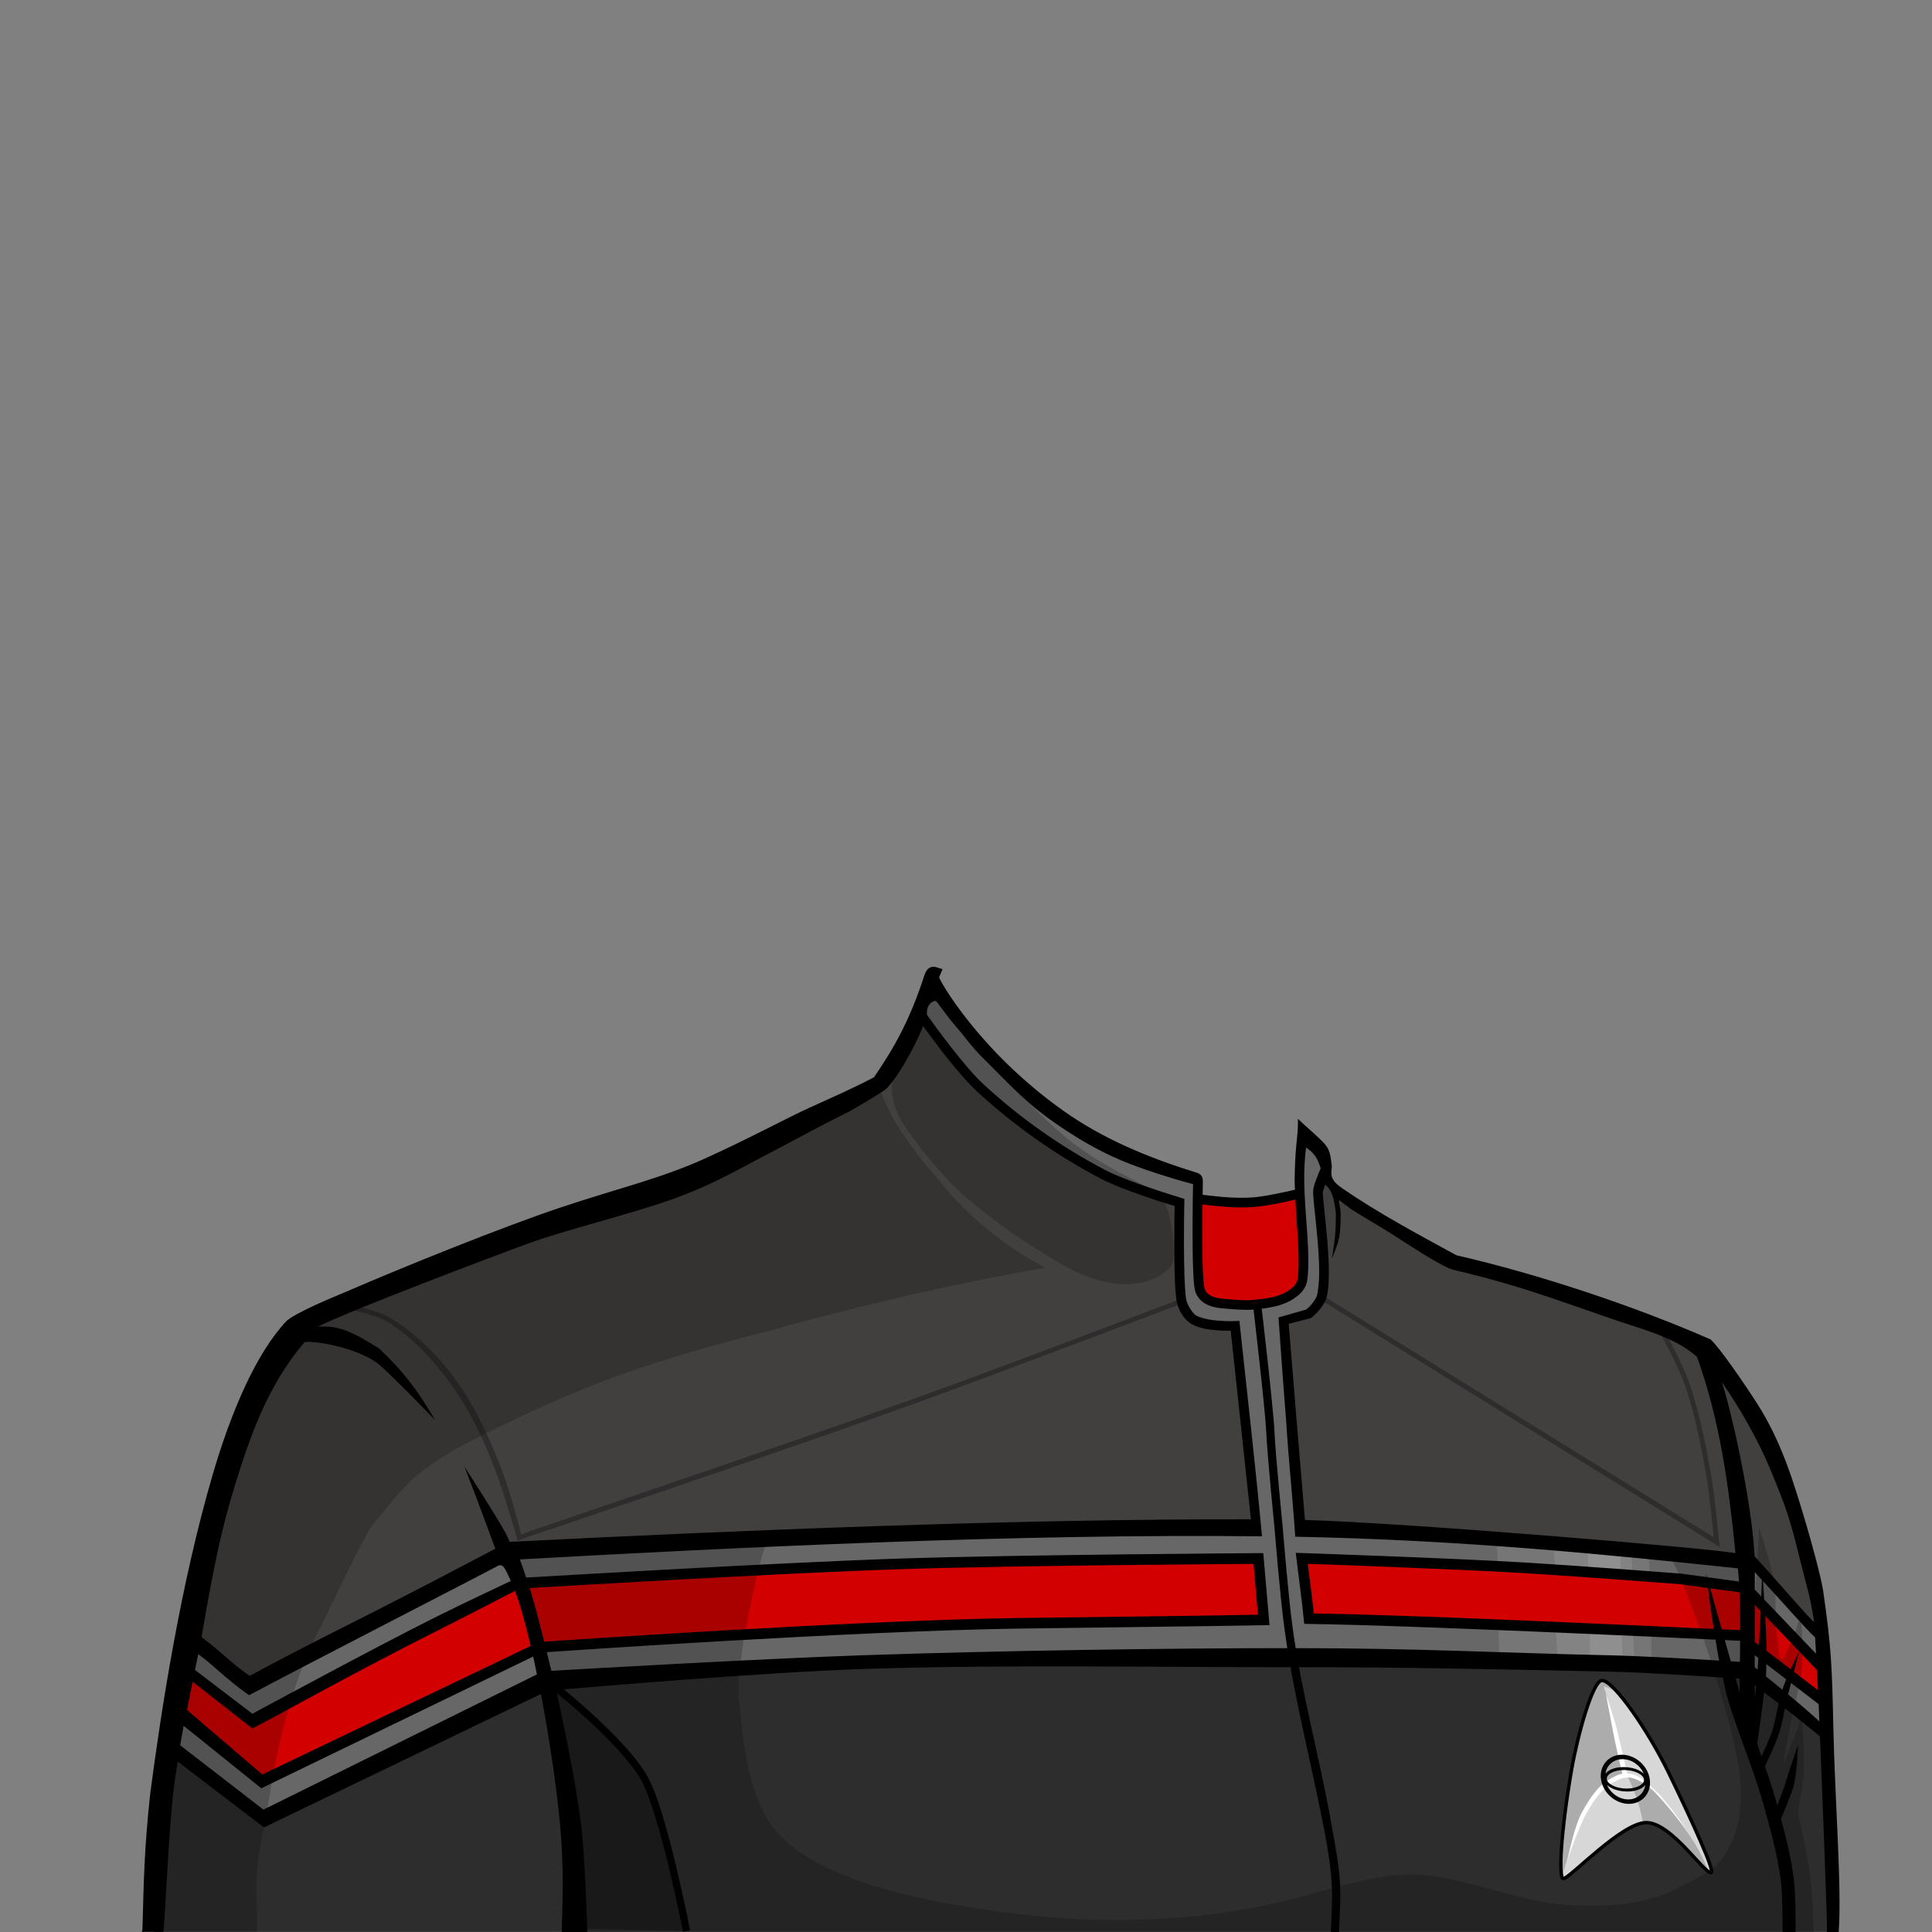 <?xml version="1.0" encoding="UTF-8" standalone="no"?>
<!-- Created with Inkscape (http://www.inkscape.org/) -->

<svg
   version="1.1"
   id="svg282014"
   width="400"
   height="400"
   viewBox="0 0 400 400"
   sodipodi:docname="stoAverageFemale.svg"
   inkscape:version="1.4 (e7c3feb1, 2024-10-09)"
   xml:space="preserve"
   xmlns:inkscape="http://www.inkscape.org/namespaces/inkscape"
   xmlns:sodipodi="http://sodipodi.sourceforge.net/DTD/sodipodi-0.dtd"
   xmlns="http://www.w3.org/2000/svg"
   xmlns:svg="http://www.w3.org/2000/svg"><rect x="0" y="0" width="400" height="400" fill="#808080" stroke="none"/><defs
     id="defs282018" /><sodipodi:namedview
     id="namedview282016"
     pagecolor="#ffffff"
     bordercolor="#666666"
     borderopacity="1.0"
     inkscape:showpageshadow="2"
     inkscape:pageopacity="0.0"
     inkscape:pagecheckerboard="0"
     inkscape:deskcolor="#d1d1d1"
     showgrid="false"
     inkscape:zoom="2.7225"
     inkscape:cx="199.81635"
     inkscape:cy="200"
     inkscape:window-width="2208"
     inkscape:window-height="1308"
     inkscape:window-x="2126"
     inkscape:window-y="25"
     inkscape:window-maximized="0"
     inkscape:current-layer="g282022"><inkscape:page
       x="0"
       y="0"
       id="page282020"
       width="400"
       height="400"
       margin="0"
       bleed="0" /></sodipodi:namedview><g
     id="g282022"
     inkscape:groupmode="layer"
     inkscape:label="Uniform"
     style="display:inline;opacity:1"><path
       id="path283350"
       style="fill:#423f3f;fill-opacity:1;fill-rule:nonzero;stroke:none;stroke-width:1.333"
       d="m 193.08,202.945 c -2.519,5.318 -2.82,5.74 -5.076,9.838 -3.009,4.719 -4.232,7.953 -6.191,11.68 -14.347,6.449 -26.456,10.668 -50.148,24.252 -16.347,4.407 -36.792,9.015 -54.479,19.418 -3.369,1.981 -12.235,6.1 -15.736,8.227 -9.937,13.3 -9.372,20.97 -15.105,36.717 -4.528,14.939 -5.945,19.199 -8.343,30.415 2.923,0.34 8.623,14.8 11.496,14.172 19.407,-12.547 33.123,-21.853 57.397,-34.419 17.877,-0.783 160.139,-2.876 164.402,-2.721 30.162,1.097 61.42,2.954 91.858,5.137 0,0 7.225,6.857 14.671,14.892 -0.749,-4.799 -1.478,-8.2 -2.12,-11.55 -0.807,-4.206 -2.241,-6.78 -3.459,-10.887 -6.204,-24.605 -13.732,-35.418 -33.147,-46.13 -12.891,-3.905 -24.586,-9.436 -36.992,-10.875 -5.248,-0.674 -12.254,-7.053 -15.815,-9.174 -6.38,-3.801 -8.825,-6.176 -11.241,-8.269 L 274.988,240.666 270.709,235 l -2.257,7.885 c 0.068,1.622 0.129,4.028 -0.439,4.177 -0.867,0.228 -7.286,2.029 -8.246,2.062 -1.341,0.046 -9.343,-0.734 -11.05,-0.928 -2.233,-0.376 1.399,-3.398 -0.373,-4.018 -9.597,-3.353 -21.28,-8.06 -28.417,-13.301 -7.434,-5.459 -23.211,-21.626 -26.848,-27.932 z"
       sodipodi:nodetypes="csccccccccsccscccsccccsscsccc" /><path
       d="m 380.045,399.967 c -0.313,-6.089 -1.452,-8.003 -1.817,-18.532 -0.199,-5.736 1.356,-40.308 -0.845,-42.32 -2.215,-1.179 -11.488,-14.431 -13.993,-14.682 -25.562,-2.564 -62.783,-6.038 -93.811,-6.76 -75.853,-1.569 -163.343,4.087 -163.343,4.087 -24.379,11.174 -33.621,17.317 -56.475,28.741 -4.559,-3.095 -10.708,-10.026 -10.677,-9.977 0,0 -7.375,55.619 -7.195,58.71 0.015,0.247 0.033,0.489 0.052,0.733 z"
       style="fill:#2d2d2d;fill-opacity:1;fill-rule:nonzero;stroke:none;stroke-width:1.333"
       id="path283402"
       sodipodi:nodetypes="cscsccccccc" /><path
       id="path18"
       style="fill:#d30000;fill-opacity:1;stroke:none;stroke-width:1px;stroke-linecap:butt;stroke-linejoin:miter;stroke-opacity:1"
       d="m 268.818,246.871 -10.391,1.947 -10.777,-1.039 0.129,10.52 0.52,9.221 2.857,1.947 8.701,0.52 6.104,-1.818 3.766,-3.506 -0.131,-6.754 z m 1.889,75.26 -11.02,0.367 -76.768,1.102 -75.666,4.041 -25.711,12.121 -31.221,16.529 c 0,0 -7.714,-6.612 -11.02,-10.652 l -3.307,9.549 17.998,13.225 57.668,-26.814 48.484,-3.674 99.908,-2.57 11.387,-1.102 89.256,4.408 17.631,13.957 -1.102,-7.713 -15.795,-15.428 -35.996,-5.143 z" /><path
       style="fill:#676767;fill-opacity:1;stroke:none;stroke-width:1px;stroke-linecap:butt;stroke-linejoin:miter;stroke-opacity:1"
       d="m 38.567,339.027 13.075,10.352 52.306,-28.35 155.372,-5.142 -3.306,-41.506 -8.448,-1.469 -2.774,-2.925 -0.519,-21.168 -15.973,-5.844 -14.545,-8.441 -15.713,-13.895 -7.792,-10.389 1.948,-5.844 2.078,0.649 6.493,9.09 11.168,11.298 16.623,11.428 12.986,5.454 6.104,1.558 0.39,18.96 0.649,4.805 4.156,2.467 h 7.532 l 5.844,-1.429 2.597,-2.338 1.039,-3.117 -0.909,-19.22 0.649,-9.35 4.026,4.415 0.779,4.156 -1.428,3.376 1.299,14.804 -0.909,8.181 -2.857,2.338 -4.935,1.299 3.896,42.855 15.843,1.039 41.167,2.597 34.284,3.376 8.441,7.013 7.662,8.961 0.649,6.623 -7.792,-7.532 -8.701,-9.09 -36.881,-4.675 -42.595,-1.169 -12.467,-0.649 2.078,12.467 33.765,1.169 48.439,1.818 7.922,0.779 8.311,7.402 7.792,5.844 0.519,6.493 -12.856,-9.74 -4.026,-3.376 -46.491,-2.208 -47.14,-1.169 -65.321,1.039 -70.516,2.467 -18.83,1.169 -58.439,29.089 -19.609,-15.713 1.558,-6.104 17.532,14.285 57.01,-27.012 80.775,-4.545 67.139,-1.169 2.857,-0.26 -0.909,-12.856 -49.088,1.039 -103.761,4.285 -57.01,28.57 -12.986,-11.168 z"
       id="path19"
       sodipodi:nodetypes="ccccccccccccccccccccccccccccccccccccccccccccccccccccccccccccccccccccccccccc" /><path
       id="path3"
       style="display:inline;fill:#ffffff;fill-opacity:0.1;stroke:none;stroke-width:1px;stroke-linecap:butt;stroke-linejoin:miter;stroke-opacity:1"
       d="m 309.882,318.162 0.218,5.739 31.458,2.999 -0.195,-5.444 z m 0.295,18.316 0.283,6.518 31.458,1.7 -0.065,-6.678 z"
       sodipodi:nodetypes="cccccccccc" /><path
       id="path11"
       style="display:inline;fill:#ffffff;fill-opacity:0.1;stroke:none;stroke-width:1px;stroke-linecap:butt;stroke-linejoin:miter;stroke-opacity:1"
       d="m 322.081,336.939 0.425,6.766 15.871,0.709 -0.283,-6.536 z m -0.555,-17.602 0.49,5.143 16.001,2.332 -0.218,-4.978 z"
       sodipodi:nodetypes="cccccccccc" /><path
       id="path12"
       style="display:inline;fill:#ffffff;fill-opacity:0.1;stroke:none;stroke-width:1px;stroke-linecap:butt;stroke-linejoin:miter;stroke-opacity:1"
       d="m 329.166,337.323 v 7.091 l 6.802,1e-5 -0.283,-6.796 z m -0.36,-16.887 v 5.078 l 6.867,0.649 -0.283,-5.172 z"
       sodipodi:nodetypes="cccccccccc" /><path
       id="path283446"
       style="fill:#000000;fill-opacity:1;fill-rule:nonzero;stroke:none;stroke-width:1.333"
       d="m 193.4,200.156 c -1.244,-0.044 -1.724,0.858 -2.076,1.959 -2.904,8.854 -5.94,14.464 -10.375,20.928 -4.34,2.282 -8.905,4.278 -13.404,6.32 -4.706,2.145 -12.463,6.362 -21.596,10.502 -9.133,4.14 -17.978,6.151 -29.99,10.172 -12.012,4.02 -32.684,12.364 -44.561,17.516 -2.261,0.94 -10.333,4.261 -12.146,6.012 -6.215,6.631 -11.41,18.661 -15.287,31.982 -6.633,22.786 -10.561,48.335 -12.857,65.756 -1.287,11.808 -1.338,18.413 -1.617,28.141 -0.031,0.175 -0.076,0.349 -0.127,0.523 h 4.428 c 0.255,-0.115 0.963,-17.979 1.977,-27.945 0.223,-2.192 0.613,-4.768 1.01,-7.33 l 17.873,13.656 57.342,-27.631 c 1.717,9.012 3.131,18.624 3.85,25.865 1.101,11.105 0.508,19.093 0.447,23.418 h 5.318 c -0.184,-6.267 -0.702,-17.099 -1.201,-21.42 -0.71,-6.15 -2.695,-17.079 -5.145,-28.094 1.485,1.219 3.659,3.048 6.121,5.291 4.273,3.894 9.112,8.812 11.299,12.639 1.877,3.284 4.133,11.268 5.832,18.316 1.699,7.049 2.898,13.227 2.898,13.227 l 1.473,-0.285 c 0,0 -1.206,-6.207 -2.914,-13.293 -1.708,-7.086 -3.86,-14.989 -5.986,-18.709 -2.38,-4.164 -7.273,-9.069 -11.592,-13.004 -2.158,-1.966 -4.174,-3.682 -5.65,-4.906 5.44,-0.46 40.998,-3.504 61.863,-4.213 28.632,-0.973 60.879,-0.34 89.531,-0.373 22.135,-0.025 42.733,0.435 65.08,0.918 7.127,0.154 17.873,0.857 23.479,1.236 0.264,1.194 0.511,2.561 0.789,3.553 2.11,7.525 5.301,14.575 7.363,21.832 1.558,5.484 3.099,10.945 3.834,16.469 0.438,3.287 0.377,10.816 0.377,10.816 h 2.699 c 0,0 0.107,-7.371 -0.398,-11.172 -0.563,-4.233 -1.567,-8.359 -2.676,-12.42 l 0.096,0.041 c 0,0 1.8,-4.126 2.49,-6.43 0.862,-2.878 0.945,-8.652 0.945,-8.652 0,0 -1.889,5.53 -2.67,8.137 -0.34,1.135 -1.033,2.89 -1.598,4.268 -0.169,-0.598 -0.335,-1.2 -0.504,-1.795 -0.607,-2.137 -1.306,-4.231 -2.033,-6.309 0.359,-0.737 2.127,-4.405 2.869,-6.648 0.592,-1.79 0.921,-3.584 1.275,-5.34 2.418,1.888 4.819,3.813 7.248,5.809 0.095,2.362 0.252,6.022 0.271,6.646 0.078,2.493 1.311,31.903 1.168,33.865 h 2.441 c 0.663,-9.297 -0.769,-26.793 -1.113,-42.463 -0.273,-12.415 -0.378,-16.22 -2.104,-28.182 -0.388,-2.688 -2.535,-10.453 -3.305,-13.055 -2.724,-9.221 -5.266,-17.794 -10.432,-25.816 -2.759,-4.286 -7.757,-11.554 -9.578,-13.174 -15.434,-6.774 -35.271,-13.443 -52.613,-17.422 -8.473,-4.616 -16.198,-8.772 -23.48,-13.757 -1.02,-0.698 -2.38,-1.635 -2.414,-3.173 -0.02,-0.898 0.125,-1.196 0.078,-1.632 -0.33,-3.077 -0.616,-3.739 -2.346,-5.407 -1.573,-1.517 -3.089,-2.778 -4.662,-4.295 0.062,1.573 -0.087,3.102 -0.275,4.916 -0.283,2.727 -0.382,5.472 -0.398,8.213 0.003,0.48 0.049,1.042 0.065,1.547 -1.365,0.363 -6.285,1.437 -8.748,1.609 -1.761,0.124 -4.077,0.1 -6.293,-0.104 -1.881,-0.172 -3.299,-0.351 -4.07,-0.441 0.019,-0.999 0.047,-2.736 0.043,-2.861 -0.028,-0.868 -0.359,-1.427 -1.287,-1.727 -10.376,-3.18 -19.645,-7.155 -27.656,-12.849 -17.615,-12.522 -25.787,-27.313 -25.656,-27.611 l 0.703,-1.67 c -0.881,-0.226 -1.364,-0.476 -1.74,-0.49 z m 0.453,7.174 c 0.23,0.186 2.546,3.486 4.229,5.41 2.126,2.431 2.805,3.68 5.273,6.146 6.699,6.696 9.432,9.84 16.305,14.461 8.567,5.759 14.373,7.963 23.57,10.752 1.007,0.305 2.614,0.753 3.777,1.07 -0.036,1.695 -0.105,5.212 -0.104,9.703 6.4e-4,2.89 0.033,5.859 0.137,8.277 0.098,2.291 0.219,3.821 0.582,4.646 1.162,2.644 4.269,2.982 5.404,3.076 2.209,0.184 4.627,0.428 6.426,0.26 3.405,-0.319 6.735,-0.74 9.375,-2.979 0.858,-0.728 1.583,-1.743 1.799,-2.963 0.365,-2.062 0.288,-6.168 0.029,-9.762 -0.259,-3.594 -0.598,-7.523 -0.615,-10.686 -0.085,-2.213 0.122,-5.377 0.371,-7.166 0.971,0.735 2.209,1.476 3.02,4.316 -0.1,0.232 -0.37,0.855 -0.693,1.703 -0.391,1.025 -0.817,2.063 -0.861,3.023 -0.038,0.82 0.117,2.167 0.312,4.047 0.195,1.88 0.444,4.19 0.637,6.527 0.192,2.337 0.327,4.703 0.297,6.664 -0.031,1.961 -0.309,4.213 -0.588,4.719 -0.981,1.779 -2.066,2.514 -2.145,2.566 l -5.693,1.625 0.059,0.736 c 0,0 0.942,13.567 1.514,20.467 0.487,7.993 1.347,15.948 1.898,24.191 34.547,0.648 65.237,3.759 91.627,6.549 0.11,0.607 0.172,1.724 0.244,2.729 l -6.615,-0.906 c -0.184,-0.651 0.003,0.008 -0.193,-0.686 0,0 0.085,0.63 0.09,0.672 l -5.17,-0.709 c 0,0 -21.441,-1.649 -32.199,-2.294 -15.872,-0.952 -47.684,-2.018 -47.684,-2.018 0.596,4.901 1.287,9.791 1.758,14.707 3.275,0.052 6.811,0.116 11.301,0.246 24.028,0.697 64.75,2.596 73.857,3.023 0.242,1.474 0.459,2.886 0.73,4.332 -6.267,-0.379 -16.314,-0.96 -23.107,-1.107 -22.311,-0.483 -39.307,-1.469 -65.113,-1.469 -25.806,3.5e-4 -60.374,0.497 -89.035,1.471 -21.898,0.744 -62.065,3.084 -64.506,3.227 -0.309,-1.316 -0.623,-2.577 -0.941,-3.867 2.186,-0.152 63.403,-4.385 97.641,-4.875 17.328,-0.257 34.595,-0.411 51.986,-0.721 l -1.293,-14.908 c 0,0 -50.125,0.299 -75.172,1.125 -25.615,0.845 -74.162,3.745 -77.438,3.941 -0.434,-1.303 -0.872,-2.666 -1.295,-3.76 45.144,-2.518 103.194,-5.355 153.645,-4.783 -1.38,-14.881 -3.091,-29.736 -4.684,-44.598 l -0.934,0.037 c 0,0 -1.504,0.06 -3.303,-0.074 -1.799,-0.135 -3.901,-0.547 -4.783,-1.129 -0.806,-0.531 -1.855,-2.349 -2.027,-3.434 -0.311,-1.958 -0.424,-7.047 -0.43,-11.516 -0.005,-4.468 0.076,-8.398 0.076,-8.398 l 0.016,-0.764 -0.732,-0.217 c 0,0 -10.943,-3.27 -15.709,-5.771 -9.091,-4.771 -17.633,-10.784 -25.174,-17.748 -3.995,-3.69 -10.063,-12.088 -11.693,-14.377 0.006,-0.407 -0.056,-1.259 0.395,-1.943 0.548,-0.833 1.281,-1.038 1.551,-0.82 z m -2.738,5.098 c 2.465,3.419 7.452,10.116 11.129,13.512 7.673,7.086 16.355,13.198 25.602,18.051 4.917,2.581 14.191,5.344 15.35,5.688 -0.012,0.613 -0.075,3.598 -0.07,7.693 0.005,4.494 0.076,9.45 0.453,11.826 0.278,1.753 1.309,3.741 2.902,4.791 1.571,1.036 3.808,1.309 5.734,1.453 1.413,0.106 2.031,0.068 2.592,0.057 l 4.186,39.051 c -48.915,-0.086 -105.333,2.253 -153.453,4.674 -0.942,-2.139 -1.155,-2.322 -2.115,-3.988 -1.67,-2.898 -7.262,-11.574 -7.262,-11.574 1.934,4.857 6.393,16.98 6.393,16.98 -30.671,16.184 -33.16,16.807 -50.854,26.32 -3.554,-2.343 -5.972,-5.077 -9.971,-8.021 2.508,-14.622 4.076,-22.289 6.975,-31.619 2.814,-9.056 6.509,-20.394 14.393,-29.463 2.25,-0.307 11.169,1.182 15.539,4.766 3.13,2.811 8.891,8.718 11.43,11.385 -3.599,-6.234 -6.748,-10.299 -11.697,-14.916 -5.483,-3.356 -8.158,-4.726 -12.547,-4.426 6.41,-3.263 36.848,-14.786 43.904,-17.35 7.056,-2.563 20.619,-5.918 28.881,-8.82 8.261,-2.902 12.887,-5.681 18.285,-8.475 5.398,-2.794 13.022,-6.999 17.656,-9.25 2.917,-1.417 8.385,-4.93 8.385,-4.93 2.051,-1.221 6.457,-8.909 8.181,-13.413 z m 83.25,32.796 c 1.101,1.03 1.483,1.981 1.799,3.379 0.216,1 0.423,2.217 0.412,2.949 -0.017,1.097 0.002,2.909 -0.195,4.658 -0.166,1.472 -0.619,4.297 -0.619,4.297 0,0 1.219,-2.744 1.484,-4.232 0.302,-1.693 0.309,-3.42 0.328,-4.707 0.014,-0.921 -0.117,-1.597 -0.34,-2.627 -0.044,-0.205 0.047,-0.294 0.005,-0.478 l 1.947,1.466 c 0.401,0.472 5.298,3.252 8.611,5.324 3.322,2.078 9.896,6.57 12.9,7.598 16.651,3.904 24.565,7.543 39.643,12.402 5.466,1.849 8.434,3.414 10.996,5.65 4.761,13.17 6.59,26.735 7.977,40.67 -4.082,-0.891 -66.441,-6.207 -89.137,-6.883 -0.086,-1.017 -1.158,-13.769 -1.729,-20.652 -0.551,-6.651 -1.562,-19.037 -1.637,-19.959 l 4.547,-1.168 0.086,-0.057 c 0,0 1.61,-1.08 2.842,-3.312 0.681,-1.235 0.804,-3.576 0.836,-5.652 0.032,-2.076 -0.106,-4.489 -0.301,-6.859 -0.195,-2.371 -0.446,-4.697 -0.641,-6.57 -0.195,-1.873 -0.321,-3.396 -0.305,-3.748 0.004,-0.091 0.76,-2.015 0.555,-1.586 z m -6.176,3.129 c 0.127,2.393 0.301,4.86 0.471,7.221 0.257,3.572 0.268,7.734 -0.004,9.27 -0.108,0.61 -0.563,1.311 -1.123,1.785 -2.275,1.929 -5.255,2.23 -8.266,2.512 -1.851,0.173 -4.177,-0.102 -6.074,-0.26 -2.944,-0.245 -3.53,-1.412 -3.74,-1.889 -0.257,-0.586 -0.38,-3.124 -0.414,-3.928 -0.101,-2.368 -0.134,-5.317 -0.135,-8.191 -4.9e-4,-2.822 0.021,-3.475 0.064,-5.496 0.778,0.093 2.135,0.257 3.914,0.42 2.261,0.207 4.613,0.248 6.615,0.107 2.548,-0.179 6.813,-1.052 8.691,-1.551 z m 88.299,37.807 c 3.675,5.224 7.638,12.205 10.174,18.363 3.24,7.87 3.977,10.096 5.893,17.92 1.459,5.96 2.225,7.849 3.021,13.305 0.086,0.592 -8.726,-9.704 -12.307,-13.535 -0.633,-12.234 -5.223,-31.601 -6.781,-36.053 z m -85.729,37.611 c 0,0 30.061,1.044 45.061,1.944 10.719,0.643 32.08,2.282 32.08,2.282 l 5.723,0.783 c 0.229,1.866 0.512,4.08 1.193,8.477 -9.65,-0.453 -49.56,-2.311 -73.426,-3.004 -3.114,-0.09 -6.247,-0.155 -9.387,-0.209 -0.359,-3.475 -0.82,-6.892 -1.244,-10.273 z m -11.229,0.018 0.91,10.518 c -15.23,0.301 -34.506,0.466 -49.621,0.682 -34.562,0.495 -96.563,4.795 -98.137,4.904 -1.001,-3.942 -1.991,-7.827 -3.012,-11.104 3.568,-0.213 51.401,-3.069 76.773,-3.906 24.351,-0.803 73.086,-1.094 73.086,-1.094 z m -155.95,0.274 c 0.788,-0.025 1.315,1.405 2.186,3.253 -1.215,0.573 -10.266,4.835 -15.373,7.389 -13.273,6.636 -37.277,19.651 -38.135,20.106 l -11.885,-9.061 c 0.172,-0.81 0.668,-3.291 0.668,-3.291 3.226,2.368 5.993,5.358 10.527,8.516 10.748,-5.743 48.805,-25.293 51.657,-26.858 0.139,-0.077 0.211,-0.049 0.354,-0.053 z m 259.727,1.442 c 0.319,0.317 1.054,1.157 1.482,1.611 -0.018,0.489 -0.095,2.327 -0.137,3.404 l -1.35,-1.412 c -9e-5,-1.111 0.047,-3.328 0.004,-3.604 z m 1.703,1.852 c 3.358,3.582 8.911,9.94 10.795,11.666 0.032,0.187 0.126,2.552 0.178,3.357 l -10.732,-11.232 c -0.086,-1.239 -0.175,-2.982 -0.24,-3.791 z m -10.936,1.486 6.111,0.838 c 0.089,2.247 0.106,4.937 0.109,7.824 -0.133,-0.006 -3.293,-0.149 -3.826,-0.174 -0.591,-2.104 -0.588,-2.091 -2.395,-8.488 z M 106.623,329.375 c 1.09,2.884 2.189,6.883 3.248,11.398 L 54.299,367.393 38.725,354.037 c 0.579,-3.074 0.733,-3.794 1.156,-5.848 l 12.342,9.65 c 2.37,-1.024 20.731,-11.435 39.416,-20.777 5.016,-2.508 13.709,-7.034 14.984,-7.688 z m 256.678,2.914 1.23,1.289 c -0.099,2.399 -0.213,4.321 -0.352,7.02 l -0.793,-0.607 -0.09,0.117 c 0.02,-3.155 -0.026,-5.311 0.004,-7.818 z m 2.168,2.27 10.695,11.193 c 0.08,1.559 0.134,2.251 0.223,4.189 l -4.977,-3.811 c 0.413,-1.652 1.064,-4.137 1.064,-4.137 0,0 -0.828,1.635 -1.738,3.621 l -4.996,-3.824 c -0.026,-2.515 -0.137,-4.795 -0.271,-7.232 z m -8.369,5.004 c 0.382,0.018 3.075,0.14 3.178,0.145 -0.006,1.47 -0.021,2.876 -0.041,4.359 -0.26,-0.016 -1.403,-0.083 -1.898,-0.113 -0.107,-0.379 -1.028,-3.642 -1.238,-4.391 z m 6.195,3.129 0.74,0.566 c -0.046,0.803 -0.083,1.693 -0.131,2.424 -0.205,-0.167 -0.404,-0.328 -0.609,-0.496 -0.005,-0.841 -8.4e-4,-1.637 0,-2.494 z m -252.898,0.277 c 0.264,1.185 0.507,2.466 0.762,3.703 L 54.541,374.664 37.303,361.344 c 0.234,-1.383 0.474,-2.693 0.719,-4.039 l 16.078,12.943 z m 255.295,1.557 4.133,3.162 c -0.325,0.771 -0.571,1.458 -0.812,2.152 -1.117,-0.908 -2.253,-1.839 -3.385,-2.756 0.052,-0.754 0.046,-1.692 0.065,-2.559 z m -6.352,2.979 c 0.152,0.011 0.767,0.05 0.865,0.057 -0.014,0.732 -0.004,1.506 -0.019,2.213 -0.006,0.265 0.02,0.53 0.019,0.795 -0.113,-0.395 -0.792,-2.808 -0.865,-3.064 z m 11.475,0.941 5.717,4.377 c 0.069,1.597 0.084,2.069 0.146,3.564 -2.108,-1.913 -4.263,-3.764 -6.471,-5.574 0.234,-0.838 0.336,-1.319 0.607,-2.367 z m -7.521,0.467 c 0.102,0.077 0.201,0.154 0.303,0.23 -0.094,0.829 -0.158,1.57 -0.281,2.473 -0.003,-0.852 -0.008,-1.881 -0.021,-2.463 -0.002,-0.075 0.002,-0.165 0,-0.24 z m 1.949,1.482 c 0.999,0.758 2.012,1.516 2.998,2.279 -0.442,2.022 -0.776,4.029 -1.387,5.875 -0.462,1.397 -1.455,3.595 -2.162,5.115 -0.42,-1.167 -0.83,-2.337 -0.859,-2.885 0,0 0.873,-5.743 1.41,-10.385 z"
       sodipodi:nodetypes="scccssccsccccscccsccscsssccssscsssccssccsccscscscsccsccsscsccsscscsccsscscscccssssscsssssssccccsssssscccccccccccscccccssscccccscccccsssccccsscsscssccssscccsccccscccccssssscccsscsssccsccsccscccsssscccssscsssccssccssscccscccccccccccccscscccccsccccccccccccccccccccccccccccccccccccccccccccccccccccccccccccccccccccccccscccsccccccscccsccc" /><path
       d="m 31.482,395.287 c 0.447,2.493 1.181,2.085 1.541,4.679 h 20.167 c 0.196,-3.433 -0.168,-7.001 -0.091,-10.296 0.143,-6.028 1.81,-11.881 2.718,-17.836 1.664,-10.893 4.391,-21.539 8.717,-31.409 5.683,-10.92 7.045,-14.963 12.228,-24.254 8.062,-9.835 8.681,-10.664 17.277,-16.047 9.831,-5.058 15.434,-7.808 26.709,-12.521 12.061,-4.937 26.019,-8.937 38.759,-12.128 2.827,-0.805 5.532,-1.547 8.117,-2.227 28.435,-7.481 48.86,-10.788 48.86,-10.788 0,0 -11.603,-5.516 -20.873,-16.653 -3.089,-3.713 -4.365,-4.907 -7.254,-8.997 -2.889,-4.09 -4.182,-5.971 -6.469,-12.063 -6.753,2.548 -27.672,10.773 -49.26,23.068 -18.7,5.866 -35.846,11.498 -55.442,20.318 -6.939,2.888 -12.359,4.733 -15.263,7.34 -9.816,11.622 -13.676,21.857 -18.572,40.358 -3.949,17.256 -7.765,34.886 -9.352,49.719 -1.108,6.505 -0.996,8.399 -2.472,17.393 0.118,5.331 -0.86,8.655 -0.284,11.866"
       style="opacity:0.2;fill:#000000;fill-opacity:1;fill-rule:nonzero;stroke:none;stroke-width:1.333"
       id="path283392"
       sodipodi:nodetypes="cccccccccccccscccccccc" /><path
       id="path166529"
       style="opacity:0.2;fill:#000000;fill-opacity:1;fill-rule:nonzero;stroke:none;stroke-width:1.273"
       d="m 364.209,316.293 c 0,0 -0.518,11.305 -1.404,19.604 l -0.109,-11.307 -17.223,-2.746 c 2.268,3.143 7.703,18.548 9.252,23.67 4.407,14.57 7.969,25.92 3.922,35.574 -2.434,5.807 -5.634,6.926 -11.436,9.893 -6.761,3.457 -14.765,3.912 -22.5,3.432 -10.155,-0.631 -19.593,-5.099 -29.531,-6.143 -9.447,-0.993 -20.418,3.22 -29.51,5.385 -18.112,4.311 -37.144,4.821 -55.828,2.508 -19.645,-2.432 -43.927,-7.426 -51.049,-19.688 -4.367,-7.518 -4.813,-16.151 -5.838,-24.557 -0.783,-7.178 4.182,-28.68 5.477,-31.762 l -50.992,2.244 5.027,21.881 c 3.809,20.161 6.296,36.34 7.023,55.709 L 370.152,400 c 0.087,0 0.173,-0.135 0.258,-0.262 V 400 h 5.115 c 0,0 -0.259,-7.755 -0.73,-11.324 -0.417,-3.156 -1.324,-8.131 -2.195,-11.609 -0.351,-1.4 -0.258,-2.79 -0.127,-3.43 0.597,-2.905 1.005,-5.56 1.035,-8.525 0.037,-3.695 -0.518,-10.072 -0.518,-10.072 0,0 -0.794,2.901 -1.42,4.262 -0.629,1.368 -2.26,5.941 -2.26,5.941 0,0 1.147,-7.627 1.744,-10.074 0.893,-3.659 1.831,-7.091 2.066,-10.85 0.229,-3.658 -0.26,-10.461 -0.26,-10.461 0,0 -0.789,3.453 -1.549,5.037 -0.63,1.313 -2.023,4.692 -2.326,4.65 -0.973,-0.133 -0.641,-2.216 -0.773,-2.842 -0.958,-4.519 -0.233,-9.271 -1.033,-13.82 -0.635,-3.611 -2.971,-10.59 -2.971,-10.59 z"
       sodipodi:nodetypes="ccccssccccsscccccccccsssscscsscssssc" /><path
       style="fill:#000000;fill-opacity:0.3"
       d="m 274.246,268.456 -0.551,0.836 82.334,50.968 -0.098,-1.037 c 0,0 -0.924,-9.893 -1.832,-14.838 -1.155,-6.292 -2.385,-12.652 -4.588,-18.711 -1.451,-3.991 -5.514,-11.215 -5.514,-11.215 l -0.873,0.488 c 0,0 4.068,7.28 5.445,11.068 2.167,5.96 3.391,12.263 4.545,18.549 0.823,4.483 1.57,12.443 1.689,13.693 z m -30.132,0.593 c 0,0 -37.132,14.213 -55.244,20.662 -26.939,9.592 -79.165,27.297 -79.186,27.304 l -1.771,0.747 c -0.159,-0.838 -1.988,-7.898 -3.7,-12.547 -2.455,-6.667 -5.463,-13.258 -9.557,-19.109 -3.515,-5.025 -8.296,-9.779 -13.573,-13.101 -1.539,-0.969 -3.972,-1.735 -6.053,-2.291 -2.081,-0.556 -3.801,-0.883 -3.801,-0.883 l -0.188,0.982 c 0,0 1.688,0.322 3.73,0.867 2.043,0.545 4.449,1.333 5.777,2.17 5.074,3.195 9.698,8.292 13.194,13.289 4.023,5.75 6.726,11.619 9.164,18.238 1.717,4.663 4.128,13.08 4.128,13.08 l 0.096,0.512 2.843,-0.997 0.025,-0.008 c 0,0 52.512,-17.659 79.221,-27.316 18.027,-6.518 55.267,-20.674 55.267,-20.674 z"
       id="path9"
       sodipodi:nodetypes="ccccssccsscccsccssssccssssccccscc" /><path
       d="m 261.117,270.037 -1.688,0.199 c 0,0 2.51,21.381 2.734,26.24 0.24,5.201 1.734,20.092 1.734,20.092 0.002,0.031 1.097,13.724 2.026,20.553 1.891,13.901 5.063,25.62 7.977,40.373 1.016,5.145 2.035,10.97 1.883,16.053 C 275.721,395.667 275.537,400 275.537,400 h 1.689 c 0,0 0.188,-4.101 0.257,-6.402 0.159,-5.323 -0.67,-9.464 -1.889,-16.27 -2.627,-14.665 -6.107,-26.632 -7.985,-40.435 -0.911,-6.695 -2.018,-20.471 -2.018,-20.471 l -0.002,-0.012 v -0.012 c 0,0 -1.495,-14.977 -1.727,-20 -0.24,-5.202 -2.746,-26.361 -2.746,-26.361 z"
       id="path13"
       sodipodi:nodetypes="ccscsssccssscccscc"
       style="fill:#000000;fill-opacity:1" /><path
       d="m 199.854,247.785 c -2.937,-2.478 -7.282,-7.444 -10.226,-11.36 -5.692,-7.568 -7.294,-11.283 -0.419,-24.253 3.469,-6.544 4.743,-10.625 4.743,-10.625 l 0.671,4.267 c 7.968,12.639 11.924,16.158 20.268,24.382 7.411,7.304 11.635,10.007 24.009,16.27 3.869,1.958 4.276,12.053 4.06,14.43 -0.216,2.377 -8.333,9.494 -23.28,0.782 -7.333,-4.274 -13.16,-8.267 -19.827,-13.892 z"
       style="opacity:0.2;fill:#000000;fill-opacity:1;fill-rule:nonzero;stroke:none;stroke-width:1.333"
       id="path283456"
       sodipodi:nodetypes="sssccsssss" /><path
       style="fill:#000000;fill-opacity:0.3;stroke:none;stroke-width:1px;stroke-linecap:butt;stroke-linejoin:miter;stroke-opacity:1"
       d="m 118.825,399.265 23.508,0.551 -7.713,-29.936 -11.203,-13.59 -10.652,-8.632 5.877,28.65 z"
       id="path21" /><g
       id="g23"><path
         style="color:#000000;fill:#d7d7d7;stroke:#000000;stroke-width:0.704;stroke-dasharray:none;stroke-opacity:1"
         d="m 323.709,388.947 c -1.107,0.193 -0.519,-9.853 1.629,-22.327 1.221,-7.092 4.377,-18.68 6.337,-18.697 2.42,-0.021 9.63,10.512 13.806,19.106 4.691,9.656 9.567,20.355 8.82,20.65 -1.324,0.522 -8.183,-10.337 -13.472,-10.326 -5.053,0.011 -15.595,11.327 -17.12,11.593 z"
         id="path2"
         sodipodi:nodetypes="sssssss" /><path
         id="path1"
         style="fill:#ffffff;stroke-width:0.352"
         d="m 332.449,350.682 c 0,0 0.91,4.567 1.407,7.295 0.565,3.102 1.901,8.734 2.028,9.267 -0.972,0.132 -1.841,0.678 -2.622,1.124 -2.565,1.464 -4.165,4.081 -5.573,6.529 -1.812,3.152 -3.184,10.291 -3.184,10.291 0,0 2.29,-6.855 3.971,-9.779 1.399,-2.434 2.956,-4.923 5.305,-6.264 1.179,-0.673 2.602,-1.377 3.964,-1.072 1.496,0.335 3.235,1.489 4.586,2.705 2.811,2.529 7.554,9.187 7.554,9.187 0,0 -4.237,-6.609 -7.276,-9.344 -1.326,-1.193 -2.871,-2.885 -4.752,-3.306 -0.369,-0.083 -0.595,-0.164 -0.959,-0.169 -0.108,-0.454 -1.411,-6.158 -2.168,-9.205 -0.689,-2.776 -2.281,-7.258 -2.281,-7.258 z"
         sodipodi:nodetypes="cscsscsssscsscsc" /><path
         id="path5"
         style="fill:#000000;fill-opacity:0.2;stroke:none;stroke-width:0.352px;stroke-linecap:butt;stroke-linejoin:miter;stroke-opacity:1"
         d="m 331.745,347.922 -1.448,1.234 -3.486,10.27 c 0,0 -1.775,8.7 -2.319,13.145 -0.641,5.239 -1.111,15.902 -1.111,15.902 0,0 0.607,-1.963 1.322,-4.242 6.1e-4,-0.003 0.002,-0.009 0.003,-0.012 0.097,-0.453 0.205,-0.937 0.374,-1.643 0.321,-1.353 0.762,-3.023 1.306,-4.617 0.048,-0.141 0.096,-0.279 0.145,-0.417 0.062,-0.174 0.122,-0.348 0.187,-0.516 10e-4,-0.003 0.002,-0.006 0.003,-0.008 0.123,-0.325 0.251,-0.634 0.381,-0.932 0.07,-0.16 0.141,-0.317 0.213,-0.467 0.019,-0.04 0.038,-0.082 0.057,-0.122 0.103,-0.21 0.209,-0.413 0.316,-0.599 0.88,-1.53 1.835,-3.126 3.053,-4.465 0.244,-0.268 0.498,-0.526 0.765,-0.77 0.533,-0.489 1.114,-0.927 1.755,-1.293 0.781,-0.446 1.65,-0.992 2.622,-1.124 -0.127,-0.533 -1.463,-6.165 -2.028,-9.267 -0.249,-1.364 -0.6,-3.188 -0.89,-4.671 -0.29,-1.483 -0.517,-2.625 -0.517,-2.625 0,0 0.201,0.524 0.458,1.216 -0.277,-0.931 -0.568,-1.845 -0.819,-2.554 -0.21,-0.594 3.092,1.234 2.424,0.687 -0.852,-0.697 -2.766,-2.109 -2.766,-2.109 z m 5.537,20.086 -0.196,0.019 c 1.253,2.661 2.436,5.684 3.008,9.068 1.979,0.259 3.461,0.347 4.951,1.801 1.575,1.537 8.401,8.068 8.675,8.369 -1.748,-3.959 -3.752,-8.213 -11.389,-16.489 -0.338,-0.304 -0.7,-0.604 -1.077,-0.889 -0.188,-0.142 -0.379,-0.28 -0.573,-0.413 -0.194,-0.133 -0.391,-0.26 -0.588,-0.381 -0.395,-0.241 -0.795,-0.455 -1.189,-0.63 -0.394,-0.174 -0.784,-0.309 -1.158,-0.393 -0.078,-0.017 -0.156,-0.03 -0.234,-0.041 -0.076,-0.01 -0.153,-0.018 -0.229,-0.023 z"
         sodipodi:nodetypes="cccscccccccccccsssscssccssccccscccsssscc" /></g></g><g
     inkscape:groupmode="layer"
     id="layer4"
     inkscape:label="Command Insignia"
     style="display:none"
     sodipodi:insensitive="true"><path
       d="m 332.625,350.499 5.088,18.008 3.15,0.053 -1.905,2.249 1.775,4.116 -3.558,-2.876 -2.209,3.144 0.045,-4.31 -3.166,-2.126 3.24,-0.155 z"
       style="display:inline;fill:#000000;fill-opacity:1;fill-rule:nonzero;stroke:none;stroke-width:0.882"
       id="path2508"
       sodipodi:nodetypes="ccccccccccc" /></g><g
     inkscape:groupmode="layer"
     id="layer5"
     inkscape:label="Operations Insignia"
     style="display:none"
     sodipodi:insensitive="true"><path
       style="display:inline;fill:#000000;fill-opacity:1;stroke:none;stroke-width:0.725px;stroke-linecap:butt;stroke-linejoin:miter;stroke-opacity:1"
       d="m 335.064,367.168 1.517,2.034 2.915,-0.511 -0.494,-4.505 -3.453,-1.875 -3.796,2.51 1.445,5.483 c 0,0 3.28,1.238 4.515,1.518 1.235,0.28 2.843,0.427 2.843,0.427 l -0.026,-0.184 c 0,0 -3.663,-1.459 -4.918,-2.303 -1.255,-0.843 -1.987,-1.707 -2.214,-2.833 -0.227,-1.126 0.224,-2.356 0.946,-2.872 0.722,-0.516 1.578,-0.522 2.339,-0.164 0.761,0.358 1.33,0.898 1.558,1.627 0.228,0.729 0.329,1.392 -0.005,2.044 -0.334,0.652 -1.104,0.458 -1.648,0.139 -0.544,-0.318 -1.213,-1.111 -1.213,-1.111 z"
       id="path18493"
       sodipodi:nodetypes="ccccccczcczzzzzzzcc" /></g><g
     inkscape:groupmode="layer"
     id="layer6"
     inkscape:label="Science Insignia"><path
       id="path18248"
       style="color:#000000;display:inline;fill:#000000;stroke-width:0.688;stroke-miterlimit:40;-inkscape-stroke:none"
       d="m 335.805,363.298 c -2.785,0 -4.728,2.285 -4.334,5.087 0.394,2.802 2.978,5.085 5.764,5.085 2.785,0 4.728,-2.284 4.334,-5.085 -0.394,-2.802 -2.979,-5.087 -5.764,-5.087 z m 0.129,0.92 c 1.881,0 3.64,1.261 4.384,2.995 -0.269,-0.258 -0.605,-0.483 -0.98,-0.67 -0.869,-0.433 -1.985,-0.688 -3.175,-0.688 -1.19,0 -2.235,0.255 -2.981,0.688 -0.322,0.187 -0.594,0.412 -0.791,0.67 0.256,-1.734 1.662,-2.995 3.542,-2.995 z m 0.315,2.244 c 1.102,0 2.13,0.243 2.877,0.615 0.747,0.372 1.175,0.846 1.24,1.307 0.065,0.462 -0.231,0.934 -0.872,1.306 -0.642,0.372 -1.602,0.615 -2.704,0.615 -1.102,0 -2.13,-0.243 -2.877,-0.615 -0.747,-0.372 -1.175,-0.844 -1.24,-1.306 -0.065,-0.462 0.23,-0.935 0.872,-1.307 0.642,-0.372 1.602,-0.615 2.704,-0.615 z m -3.529,3.091 c 0.269,0.258 0.605,0.485 0.98,0.672 0.869,0.433 1.985,0.688 3.175,0.688 1.19,0 2.235,-0.255 2.981,-0.688 0.323,-0.187 0.594,-0.414 0.791,-0.672 -0.255,1.735 -1.661,2.996 -3.542,2.996 -1.882,0 -3.641,-1.261 -4.384,-2.996 z" /></g></svg>
